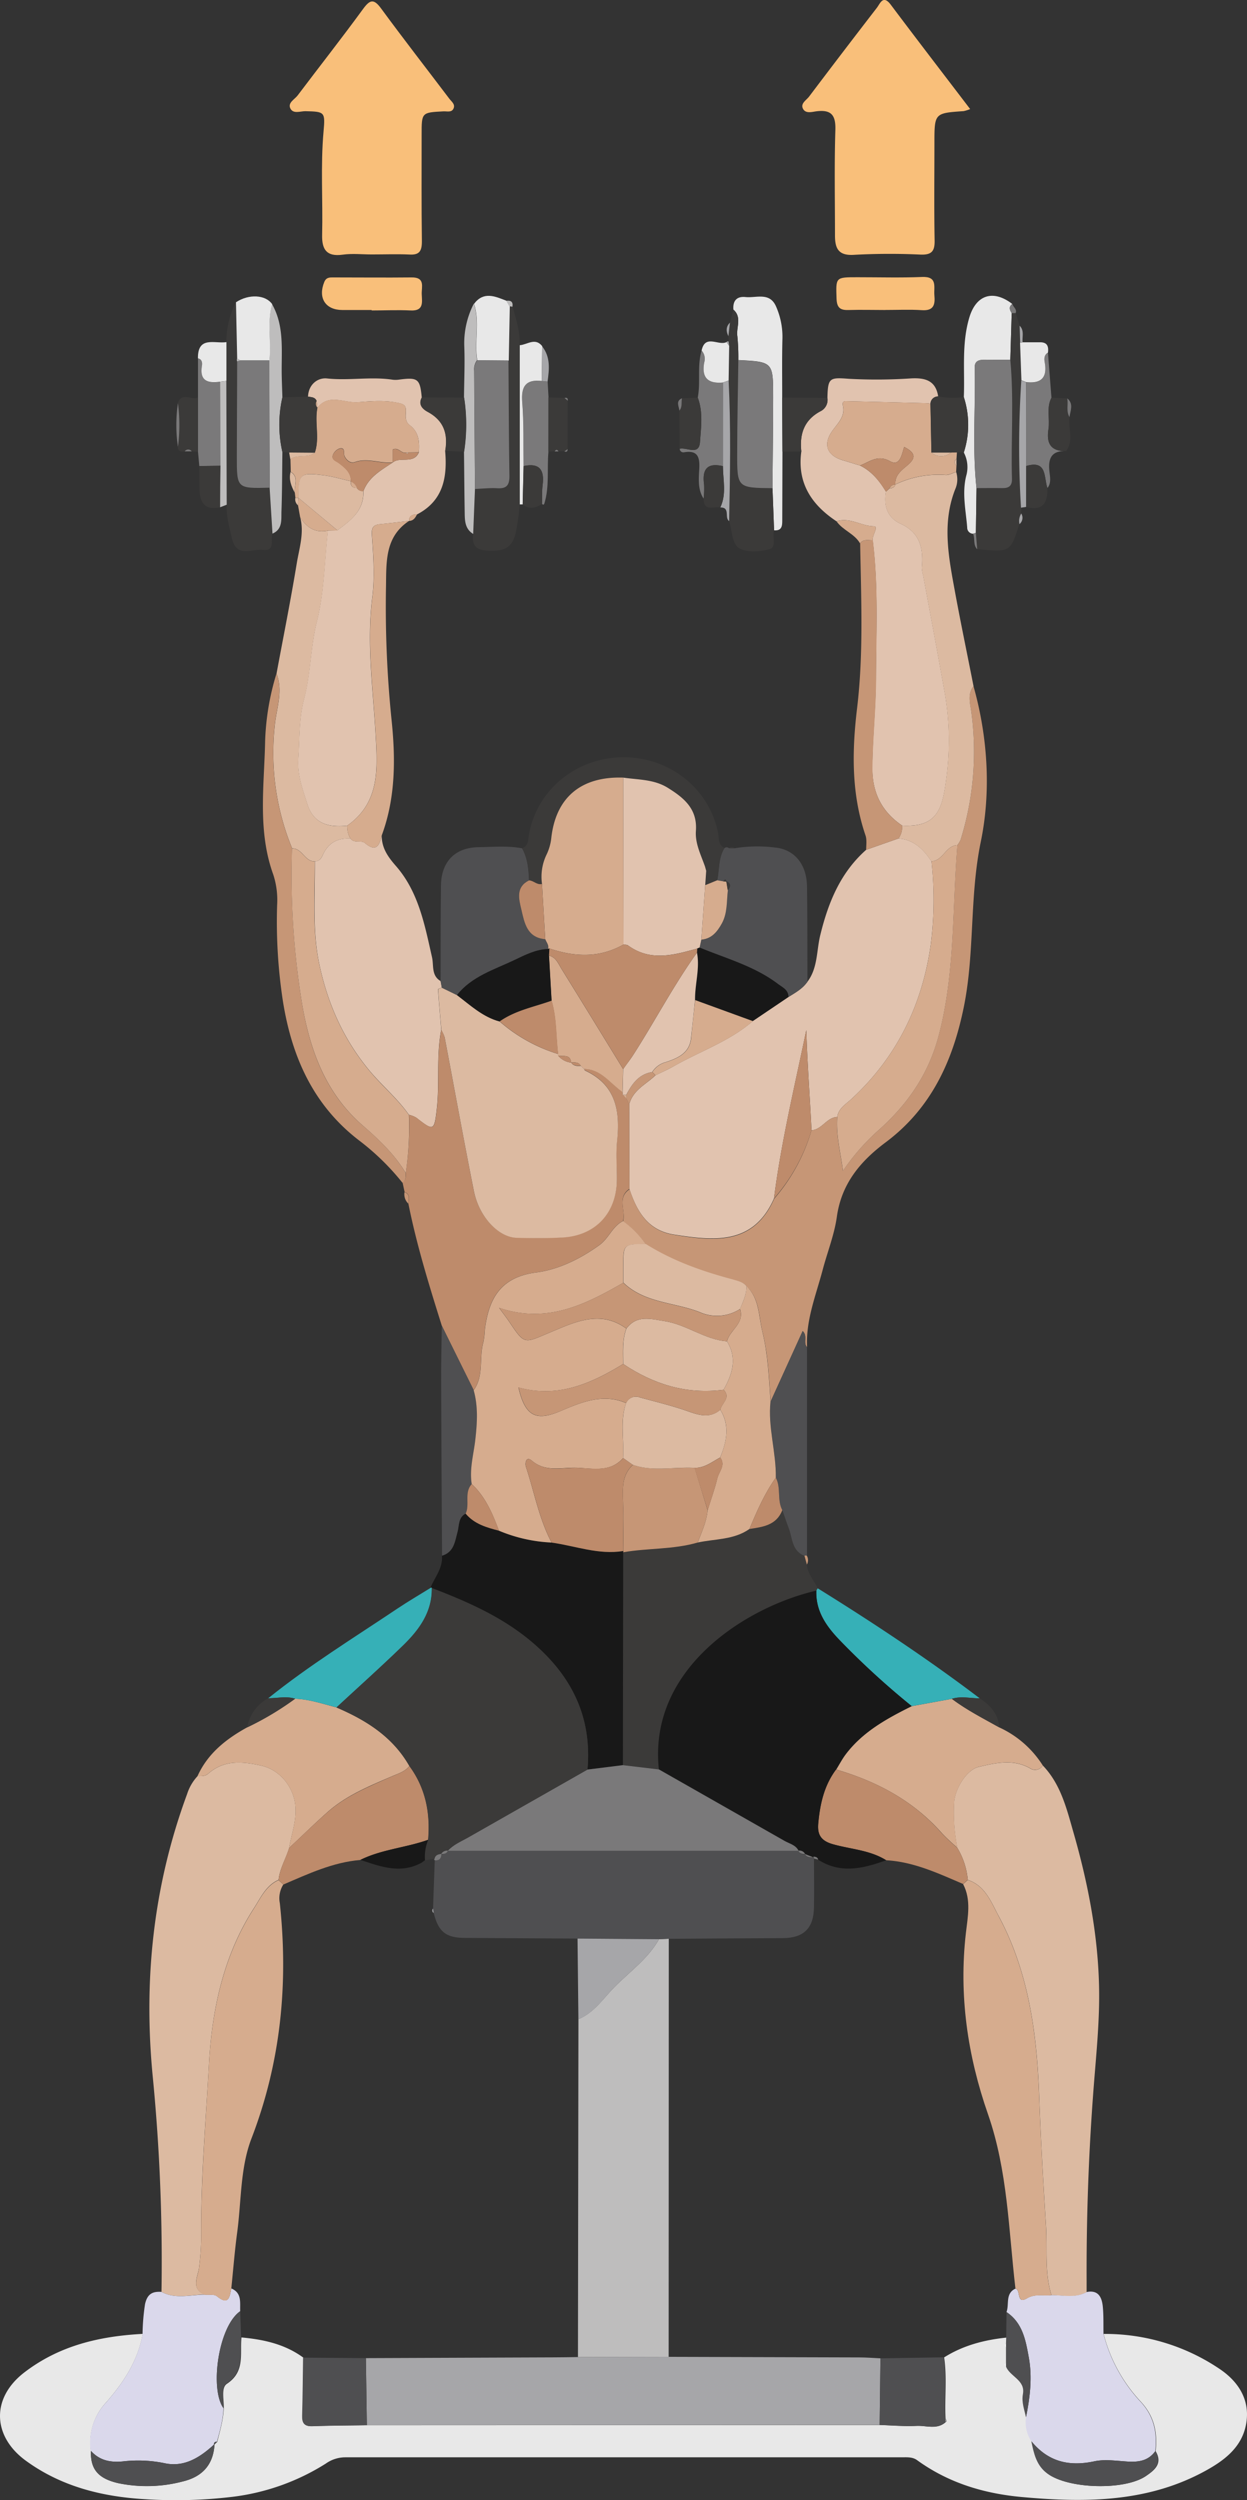 <svg xmlns="http://www.w3.org/2000/svg" viewBox="0 0 383.86 769.45"><rect x="0" y="0" width="383.86" height="769.45" fill="#333333" stroke="none"/><title>ex_d2_4_1</title><g id="Layer_2" data-name="Layer 2"><g id="Layer_1-2" data-name="Layer 1"><path d="M339.72,718.3A62.87,62.87,0,0,1,375.32,729c5.57,3.7,9.6,9.31,8.29,16.9-1.18,6.86-6.14,10.88-11.6,14-18,10.27-37.51,10.4-57.39,8.6-11.8-1.07-22.66-4.36-32.31-11.35-1.45-1.05-3.16-.88-4.82-.88q-85.63,0-171.28,0a10.4,10.4,0,0,0-5.92,1.93A69.45,69.45,0,0,1,71.5,768.44a147.14,147.14,0,0,1-26.85.72c-13.16-.75-25.8-3.88-36.74-11.88-10.06-7.35-10.81-19-.59-27,10.9-8.43,23.33-11.28,36.61-12-1.43,8.27-6,15.12-11.27,21.11A18,18,0,0,0,28,754.27c-.2,5.65,2.22,8.58,8.55,10a43.43,43.43,0,0,0,19.67-.55c6-1.43,9.45-5.09,9.81-11.4l-.09.1.94-.92c.86-3.4,1.86-6.78,2-10.32.1-2.61-.91-6.32,1-7.55,5.67-3.77,3.92-9.24,4.46-14.25,6.83.63,13.41,2.06,19.08,6.25-.09,5.95-.12,11.9-.29,17.85-.07,2.26.6,3.32,3.07,3.22,5.62-.2,11.24-.21,16.86-.3l157.85-.07c3.77.12,7.56.46,11.31.27,3-.15,6.18,1.25,8.86-1.13.11-.12.31-.26.29-.36a4.66,4.66,0,0,0-.31-.83c-.31-6.25.49-12.53-.43-18.76,5.88-3.71,12.41-5.39,19.24-6.1l-.07,2c-.13.09-.38.23-.37.27a4.79,4.79,0,0,0,.37.71c0,1.67,0,3.34,0,5-.13.1-.37.24-.36.28a4.68,4.68,0,0,0,.37.7c1.28,3.11,6,4.14,5.21,8.46-.47,2.53.46,4.8.95,7.16a10.71,10.71,0,0,0,1.63,7.31c.77,3.76,1.58,7.52,4.94,10,6.39,4.7,23.62,5.22,30.2.74,2.58-1.76,5.28-3.82,3-7.65.61-5.75-.38-10.79-4.63-15.32A48.07,48.07,0,0,1,339.72,718.3Z" fill="#e8e8e8"/><path d="M248.55,302.15c3.26-4.3,2.76-9.69,4-14.54,2.46-10,6.2-19.09,14.08-26.07l10-3.51c4.72.42,7.67,3.36,10.1,7.05a107.15,107.15,0,0,1-.23,25.69c-2.65,18.64-10.52,34.74-24.57,47.61-1.66,1.52-3.83,2.78-4.2,5.37-3.27.17-4.69,3.88-7.92,4.12-.5-10.25-1.29-20.48-1.61-30.84-3.58,17.24-7.72,34.35-9.95,51.83-6.4,14.45-18.55,13-30.84,11.08-8-1.27-11.38-7.13-13.66-14l-.06-26c1.09-4.45,5.18-6.2,8.09-9,1.88-.93,3.82-1.77,5.64-2.81,8.1-4.63,17.12-7.63,24.3-13.87l11-7.42C244.83,305.52,247.06,304.3,248.55,302.15Z" fill="#e1c3af"/><path d="M321,543.35c5.53,5.75,7.34,13.28,9.42,20.54,4.41,15.34,7.48,31,7.89,47,.29,11.23-1,22.53-1.82,33.77q-2.12,28.61-2,57.27c0,1.16,0,2.33,0,3.49-3.46,2-7.18,1-10.81.94-2.16-6.9-1.25-14.13-1.68-21.14-.83-13.33-1.62-26.7-2.1-40-.7-19.46-3.23-38.35-12.55-55.66-2.22-4.11-4.08-9.25-9.44-11a23,23,0,0,0-3.23-9.87,55.76,55.76,0,0,1-1-13.71c.19-4.47,3.91-10.33,7.58-11.19,5.24-1.23,10.58-2.51,15.78.42A2.76,2.76,0,0,0,321,543.35Z" fill="#dcbaa1"/><path d="M49.71,705.36a586.65,586.65,0,0,0-2.63-65.63c-3-30.09.05-59.23,10.52-87.6a14.57,14.57,0,0,1,3.22-5.51c1.16,0,2.34.09,3.3-.76,4.92-4.33,10.63-3.76,16.35-2.45,5.87,1.33,10.08,6.8,10.49,12.71.31,4.4-1.26,8.42-1.95,12.61-1,3.31-2.89,6.31-3.26,9.82-3.9,1.71-5.52,5.53-7.59,8.73-9.41,14.56-12.92,31.26-13.84,48-.94,17-2.44,34-2.39,51a80.22,80.22,0,0,1-.69,11.86c-.37,2.46-2.51,6.18,1.66,8C58.48,706.3,54,707.63,49.71,705.36Z" fill="#dcbaa1"/><path d="M94.82,122.06c.14-3.76,3-5.89,5.83-5.59,6.74.73,13.46-.62,20.15.38a7.19,7.19,0,0,0,1.91,0c5.93-.79,6.58-.3,7.12,5.49-1.21,2.23.29,3.61,1.85,4.45,4.94,2.66,6.26,6.77,5.35,12,.7,8.09-.56,15.32-8.65,19.53-1.41,0-2.45.38-2.46,2l0,0c-3,.34-5.89.71-8.84,1-2.28.22-2.78,1.07-2.6,3.57.45,6.27.9,12.68.12,18.88-1.77,14.12.19,28,1,42.06.6,10.52,1.47,21.11-8.74,28.29-5.61.58-10.34-.52-12.27-6.66-1.43-4.54-3.13-9-2.78-14,.43-6.23.18-12.37,1.84-18.62,2-7.66,1.91-15.75,3.89-23.63,2.26-9,2.34-18.59,3.37-27.93l2.94-.07c4.1-3.06,8.25-6.08,8-12,1.61-4.41,5.5-6.49,9.08-8.9l0,0c2.34-1.87,6.36.62,8-3.07.23-3.21.07-6.25-2.87-8.43-1.15-.86-1.25-2.29-1.14-3.63.21-2.61-.53-2.87-3.4-3.37-3.94-.69-7.94-.29-11.51,0-4,.26-8.89-2.78-12.3,1.74l0-.07-.24-2C97,122.17,95.83,122.26,94.82,122.06Z" fill="#e1c3af"/><path d="M254.7,122.46c.14-6.25.69-6.32,6.61-5.88a157.74,157.74,0,0,0,19.2-.13c4.38-.22,7.53.71,8.29,5.56a2.34,2.34,0,0,0-2.37,2.28,6.65,6.65,0,0,0-1-.19q-12.54-.33-25.08-.64c-.92,0-1.07.61-.9,1.33.76,3.23-1.31,5.21-3,7.49-3.29,4.37-2,7.9,3.06,9.4,1.74.51,3.48,1.06,5.22,1.59,3.6,1.75,6,4.74,8,8.06-.74,4.34.4,8,4.56,9.89,6,2.76,7,7.65,6.48,13.45a9.69,9.69,0,0,0,.42,2.44c2.17,11.75,4.39,23.5,6.48,35.27a86,86,0,0,1,.82,25.79c-1.27,10.11-2.3,16.52-13.76,15.93-6.41-4.36-9.29-10.24-9.21-18.15.1-9.14,1.08-18.23,1.12-27.34.07-14.11.76-28.25-1-42.32-.19-1.55,1.91-4.27.39-4.31-4-.09-7.49-2.88-11.53-1.54-7.7-5.09-12.16-11.82-10.83-21.46-.59-5.33.8-9.68,5.86-12.39A3.89,3.89,0,0,0,254.7,122.46Z" fill="#e1c3af"/><path d="M249.8,347.87c3.23-.24,4.65-3.95,7.92-4.11-.43,5.56,1,10.93,1.76,16.59a66.65,66.65,0,0,1,11.09-12.64c8.77-7.84,15.15-17,18.28-28.68,5.19-19.39,4.21-39.27,5.85-58.94a7.65,7.65,0,0,0,1-1.65A90.89,90.89,0,0,0,299,219.28c-.35-2.66-1.32-5.56.67-8.1,4.45,15.8,5.41,32.58,2.24,47.89-3.5,17-1.82,34.05-5.21,50.78s-10.07,31.23-24,41.67c-7.83,5.84-13.68,12.76-15.1,23-.78,5.54-2.93,10.88-4.37,16.34-2.07,7.81-5.19,15.41-4.79,23.73-1.28-1.32.29-3.4-1.35-4.94l-9.86,21.68c-.51-7.17-.78-14.4-2.51-21.41-1.18-4.8-.86-10.2-4.88-14-1.12-1.38-2.72-1.62-4.33-2-9.36-2.48-18.44-5.69-26.71-10.88a29,29,0,0,0-7-7.12c.94-3.24-2-7.25,2-9.9,2.28,6.9,5.68,12.76,13.66,14,12.29,2,24.44,3.37,30.85-11.08A56,56,0,0,0,249.8,347.87Z" fill="#c69676"/><path d="M117.5,257.12c0,3.84,1.84,6.5,4.36,9.38,7,8,8.87,18.14,11.13,28.12.57,2.5-.27,5.64,2.66,7.33.12.67.25,1.34.37,2-.42.18-1.21.38-1.2.53.3,4.16.67,8.31,1,12.47-1.58,8.05-.45,16.27-1.37,24.35-.78,6.86-1,6.82-6.32,2.67a8.24,8.24,0,0,0-2.25-.88c-3.42-4.89-8-8.71-11.86-13.26-8.32-9.88-13.29-21.21-15.83-33.63C96.13,286,97,275.48,96.93,265.08c1.35,0,2-.92,2.45-2,1.66-3.68,4.55-5.25,8.51-5,1.16,1.57,3.25.38,4.44,1.37C115.86,262.43,116.79,260.13,117.5,257.12Z" fill="#e1c3af"/><path d="M298.64,33.57a12.36,12.36,0,0,1-2,.63c-9,.62-9,.62-9,9.9,0,10-.12,20,.06,29.94.06,3.24-.9,4.41-4.21,4.32a202.33,202.33,0,0,0-20.46.06c-5,.37-6-2-6-6,0-10.81-.22-21.63.12-32.43.15-4.66-1.35-6.3-5.87-5.73-1.37.18-3.3.79-4.11-.81s1-2.58,1.87-3.7Q259.42,16,269.9,2.43c1.05-1.36,1.91-4.14,4.29-1C282.16,12.05,290.24,22.56,298.64,33.57Z" fill="#f9bf7a"/><path d="M114.47,78.31c-3,0-6-.35-9,.07-5,.7-6.42-1.68-6.31-6.09.26-10.62-.51-21.25.44-31.86.53-6,.37-6.07-5.62-6.21-1.57,0-3.7.92-4.59-.83s1.28-2.78,2.22-4c6.69-8.87,13.56-17.6,20.11-26.57,2.14-2.94,3.32-3.32,5.61-.19,6.86,9.35,14,18.52,21,27.77.68.89,1.87,1.69,1.28,3s-2,.81-3.12.87c-6.71.36-6.71.34-6.7,7.17,0,11-.07,21.93.08,32.89,0,3-.82,4.22-3.93,4C122.13,78.16,118.3,78.31,114.47,78.31Z" fill="#f9bf7a"/><path d="M248.37,481.55c.27,2.82,2.21,4.87,3.37,7.28a3.54,3.54,0,0,0-.44.73c-21.65,5-51.82,24-48.47,55l-11.09-1.33.09-65.52c7.61-1.31,15.46-.8,22.95-3,5.37-1.14,11.12-.79,15.91-4.16,4.12-.63,8.31-1.12,10.15-5.77.64,1.83,1.24,3.68,1.94,5.49,1.19,3.08.93,7,4.86,8.54C247.88,479.74,248.12,480.64,248.37,481.55Z" fill="#3b3a39"/><path d="M191.83,477.72l-.09,65.52-10.9,1.36c1.48-16.6-5.24-29.48-17.82-39.86-9-7.38-19.39-11.89-30.06-16l-.22-.2-.25.16c1.31-3.25,3.87-6.05,3.56-9.89,3.72-1.1,4-4.47,4.79-7.41.55-2,.2-4.36,2.5-5.56,2.69,3.22,6.47,4.3,10.31,5.27a47.25,47.25,0,0,0,16.19,3.64c7.34,1,14.47,3.84,22.08,2.59Z" fill="#181818"/><path d="M125.91,343.1a8.24,8.24,0,0,1,2.25.88c5.36,4.15,5.54,4.19,6.32-2.67.92-8.08-.21-16.3,1.37-24.35a10.19,10.19,0,0,1,1,2.19c3,15.77,5.88,31.58,9,47.33,1.58,7.92,7.55,14.26,13.18,14.4,4.66.12,9.33.15,14-.09,10.23-.53,16.76-7.53,16.83-17.8,0-4-.34-8,.08-12,1-9.26-.43-17.22-9.91-21.6-.12-.05-.15-.28-.23-.43,5.36,0,8.05,4.51,11.87,7.11,0,.31.06.62.1.93l1.05,1,.87,1.9.06,26c-3.93,2.65-1,6.66-2,9.9-3.26,1.61-4.33,5.28-7.26,7.39-5.93,4.28-12.6,7.54-19.46,8.43-11,1.44-14.57,8-15.79,17.5a26.7,26.7,0,0,1-.46,3.93c-1.4,4.86.27,10.34-3,14.81L136,408c-3.9-12.42-7.75-24.84-10.3-37.62.14-1.35.65-2.82-1.15-3.53-.22-1-.43-2-.65-3,1.19-.7,1-1.87,1-3A94.43,94.43,0,0,0,125.91,343.1Z" fill="#be8b6b"/><path d="M49.71,705.36c4.28,2.27,8.77.94,13.19.83,1.32.14,3-.2,3.87.5,3.71,3,3.91.14,4.43-2.39,3.33,1.39,2.63,4.36,2.74,7-6.73,4.7-9.41,23.85-5.15,29.84-.09,3.54-1.09,6.92-2,10.32-.61,0-1,.24-.94.92l.09-.1c-4.35,4-9.22,7.14-15.32,5.8a40.37,40.37,0,0,0-12.81-.55c-3.9.38-7.21-.31-9.9-3.27a18,18,0,0,1,4.7-14.82c5.27-6,9.84-12.84,11.27-21.11a66.19,66.19,0,0,1,.76-9.17C45.33,706,46.92,705.16,49.71,705.36Z" fill="#dad8eb"/><path d="M323.66,706.35c3.63,0,7.35,1,10.81-.94,3.66-.75,4.72,1.65,5,4.46s.16,5.62.22,8.43A48.07,48.07,0,0,0,351,739.06c4.25,4.53,5.24,9.57,4.63,15.32-2.09,2.89-5,3.4-8.36,3.21s-7.08-.81-10.39-.09c-7.85,1.7-14.3.09-19.43-6.21a10.71,10.71,0,0,1-1.63-7.31c1.24-6.12,2-12.34.86-18.49-.94-5.19-1.9-10.61-6.86-13.92.92-2.4-.45-5.68,2.75-7.21,1.76.33.19,4.92,3.52,3C318.6,705.84,321.14,706.62,323.66,706.35Z" fill="#dad8eb"/><path d="M299.68,211.18c-2,2.54-1,5.44-.67,8.1a90.89,90.89,0,0,1-3.31,39.16,7.65,7.65,0,0,1-1,1.65c-3.6.16-4.38,4.83-8,5-2.43-3.69-5.38-6.63-10.09-7.05a6.19,6.19,0,0,0,1.09-3.93c11.46.59,12.49-5.82,13.76-15.93a86,86,0,0,0-.82-25.79c-2.09-11.77-4.31-23.52-6.48-35.27a9.69,9.69,0,0,1-.42-2.44c.54-5.8-.47-10.69-6.48-13.45-4.16-1.9-5.3-5.55-4.56-9.89l1.1-1c.79-.08,1.52-.26,1.81-1.13l0-.09a30.74,30.74,0,0,1,15.47-2.93c1,.09,2.17-.61,3.25-.94a7.48,7.48,0,0,1-.12,4.9c-4.55,11.11-2,22.22,0,33.3C295.94,192.69,297.86,201.93,299.68,211.18Z" fill="#dcbaa1"/><path d="M89,568.73c.68-4.19,2.25-8.21,1.94-12.61-.41-5.91-4.62-11.38-10.49-12.71-5.72-1.31-11.43-1.88-16.35,2.45-1,.85-2.14.76-3.3.76,3.17-7,8.79-11.41,15.28-15a92.14,92.14,0,0,0,14.76-8.82c4.4.17,8.54,1.6,12.75,2.68,9.15,3.92,17.32,9.06,22.44,18-1.39,1.8-3.54,2.39-5.46,3.23-6.94,3-14,5.87-19.77,11C96.78,561.27,92.94,565.05,89,568.73Z" fill="#d6ac8e"/><path d="M321,543.35a2.76,2.76,0,0,1-3.92.84c-5.2-2.93-10.54-1.65-15.78-.42-3.67.86-7.39,6.72-7.58,11.19a55.76,55.76,0,0,0,1,13.71,61,61,0,0,1-4.69-4.39c-8.78-10-20-16-32.61-19.68.95-1.53,1.78-3.14,2.85-4.57,5.27-7.06,12.75-11.15,20.43-14.94L293,522.84c4.56,3.44,9.64,6,14.61,8.8A31.32,31.32,0,0,1,321,543.35Z" fill="#d6ac8e"/><path d="M248.55,302.15c-1.49,2.15-3.72,3.37-5.86,4.7,0-2.21-1.78-2.94-3.22-4-7.23-5.48-15.91-7.81-24.11-11.2l.53-2.42c3.22-.3,4.91-2.45,6.32-5,1.74-3.22,1.42-6.78,1.83-10.22.94-1.12,1-2.09-.46-2.82l.08.24c-.21-1-.57-.79-1-.11l-1.91-.33c.68-3.32.33-6.87,2.22-9.92a1,1,0,0,1,1.44,0h1.66a43.71,43.71,0,0,1,12.35-.25c6.17.54,9.93,5.22,10,12.08C248.55,282.62,248.52,292.39,248.55,302.15Z" fill="#4f4f51"/><path d="M136,304c-.12-.67-.25-1.34-.37-2,0-9.77,0-19.55.11-29.32.05-7.42,4.25-11.86,11.6-11.95,4.45-.06,8.93-.51,13.37.35,1.71,3.06,2,6.42,2.14,9.83-4.17,2.12-3.14,5.8-2.37,9,1,4.07,1.73,8.63,7.34,9.11.34,1,1.22,1.86.86,3.06-3.78.13-7.11,1.87-10.34,3.41-6.23,3-13.1,5-17.66,10.76Z" fill="#4f4f51"/><path d="M107.89,258.1c-4-.25-6.85,1.32-8.51,5-.47,1.06-1.1,2-2.45,2-3.13.07-3.88-4.06-7-4a77.23,77.23,0,0,1-5.35-37.72c.48-5.24,2.68-10.65.54-16.05,2.1-11.31,4.37-22.6,6.23-33.95.77-4.65,2.33-9.32,1.07-14.16,2,3.14,4.64,4.92,8.53,4.08-1,9.34-1.11,18.91-3.37,27.93-2,7.88-1.86,16-3.89,23.63-1.66,6.25-1.41,12.39-1.84,18.62-.35,5,1.35,9.42,2.78,14,1.93,6.14,6.66,7.24,12.27,6.66A7,7,0,0,0,107.89,258.1Z" fill="#dcbaa1"/><path d="M85.1,207.32c2.14,5.4-.06,10.81-.54,16.05a77.23,77.23,0,0,0,5.35,37.72A244.29,244.29,0,0,0,93,309c2.42,14.24,7.18,27.47,18.65,37.39,5,4.29,9.78,8.86,13.22,14.6,0,1.1.17,2.27-1,3a75.56,75.56,0,0,0-13.12-12.84c-14.24-10.82-20.89-25.77-23.64-42.89a161.2,161.2,0,0,1-1.8-29.77,25.18,25.18,0,0,0-1.18-9.3c-4.91-13.52-2.77-27.51-2.51-41.32A79.12,79.12,0,0,1,85.1,207.32Z" fill="#c69676"/><path d="M294.33,145.22c-1.08.33-2.21,1-3.25.94a30.74,30.74,0,0,0-15.47,2.93c-.19-2.94,2.05-4.43,3.86-6,2.8-2.4,2-3.91-1.14-5.54-.74,2.3-1.31,6.08-4.31,4.42-3.9-2.16-6.32.19-9.29,1.29-1.74-.53-3.48-1.08-5.22-1.59-5.11-1.5-6.35-5-3.06-9.4,1.72-2.28,3.79-4.26,3-7.49-.17-.72,0-1.35.9-1.33q12.54.3,25.08.64a6.65,6.65,0,0,1,1,.19l.3,15a4.57,4.57,0,0,0,6,0l1.84-.07c-.05.7-.09,1.39-.14,2.08a1.09,1.09,0,0,0,0,1.94Z" fill="#d6ac8e"/><path d="M162.87,270.86c-.1-3.41-.43-6.77-2.14-9.83,2-.69,1.81-2.48,2.08-4.1,2.37-13.79,14.61-23.83,29.05-23.88,14.26-.05,26.4,9.63,29.16,23.13.34,1.68-.07,3.79,2,4.82-1.89,3.05-1.54,6.6-2.22,9.92l-3.68,1.5.3-4.41-.36-1.3c-1.25-3.59-3.09-7.11-2.81-11,.5-6.75-3.69-10.16-8.67-13.26-4.23-2.63-9.05-2.45-13.71-3.13-13.08-.43-20.87,6.22-22.17,18.83a15.71,15.71,0,0,1-1.35,4.73,15.66,15.66,0,0,0-1.49,9.17C165.28,272.44,164.26,271,162.87,270.86Z" fill="#3b3a39"/><path d="M97.67,125.51C101.08,121,106,124,110,123.77c3.57-.24,7.57-.64,11.51,0,2.87.5,3.61.76,3.4,3.37-.11,1.34,0,2.77,1.14,3.63,2.94,2.18,3.1,5.22,2.87,8.43l-3.27.05a1.18,1.18,0,0,1-.56,0c-1.52.52-2.39-1.75-4.17-.92v3.95l0,0c-3.89.46-7.73-1.49-11.68-.08-1.28.45-2.5-.42-3.17-1.83-.41-.86.38-2.82-1.61-2.33a3.5,3.5,0,0,0-2,2c-.49,1.45,1,1.81,1.9,2.5,1.85,1.42,3.73,2.86,3.66,5.56-2.73-.61-5.44-1.44-8.21-1.8-7.48-1-7.89-.52-7.87,6.92h-1c-.07-.56-.13-1.11-.2-1.67-.19-2.17,1.42-4.7-1.25-6.37,0-1.3-.06-2.59-.08-3.88,2.22-1.69,5.3-.17,7.49-2C98.42,134.8,96.77,130.08,97.67,125.51Z" fill="#d6ac8e"/><path d="M103.61,525.48c-4.21-1.07-8.35-2.5-12.75-2.67-2.75-.88-5.53-.13-8.29-.15C95.21,512.5,109,504,122.43,495c3.28-2.19,6.7-4.19,10.06-6.27l.25-.16.22.2c.13,7.37-3.87,12.8-8.76,17.58C117.49,512.86,110.49,519.11,103.61,525.48Z" fill="#36b0b7"/><path d="M293,522.84l-12.37,2.25a245.59,245.59,0,0,1-22.2-20.33c-4-4.2-7.4-8.89-7.14-15.2a3.54,3.54,0,0,1,.44-.73c17.08,10.61,33.84,21.7,49.87,33.86C298.74,522.7,295.86,521.92,293,522.84Z" fill="#36b0b7"/><path d="M107.89,258.1a7,7,0,0,1-1-4c10.21-7.18,9.34-17.77,8.74-28.29-.8-14-2.76-27.94-1-42.06.78-6.2.33-12.61-.12-18.88-.18-2.5.32-3.35,2.6-3.57,3-.29,5.89-.66,8.84-1-7.52,4.93-7,12.67-7.13,20.22a342.09,342.09,0,0,0,1.68,40.72c1.27,12,1.34,24.21-3,35.89-.71,3-1.64,5.31-5.17,2.35C111.14,258.48,109.05,259.67,107.89,258.1Z" fill="#d6ac8e"/><path d="M247.64,478.83c-3.93-1.53-3.67-5.46-4.86-8.54-.7-1.81-1.3-3.66-1.94-5.49-1.7-3.14-.36-6.89-2-10,.13-7.87-2.49-15.55-1.63-23.47l9.86-21.68c1.64,1.54.07,3.62,1.35,4.94q0,32.15,0,64.31A.73.73,0,0,0,247.64,478.83Z" fill="#4f4f51"/><path d="M277.72,254.1a6.19,6.19,0,0,1-1.09,3.93l-10,3.51c0-1.48.26-3.08-.2-4.42-4.4-12.88-4.18-26-2.58-39.29,2-16.83,1.22-33.72.93-50.61,1-1.4,2.54-.9,3.91-.93,1.74,14.07,1.05,28.21,1,42.32,0,9.11-1,18.2-1.12,27.34C268.43,243.86,271.31,249.74,277.72,254.1Z" fill="#c69676"/><path d="M136,408l9.84,19.83c1.41,5,1.08,10.05.51,15.17-.51,4.54-1.85,9-1.11,13.69-2.42,2.67-.51,6.22-1.87,9.11-2.3,1.2-2,3.56-2.5,5.56-.82,2.94-1.07,6.31-4.79,7.41-.1-17.44-.23-34.89-.28-52.33C135.75,420.33,135.9,414.18,136,408Z" fill="#4f4f51"/><path d="M225.77,95.34c-.26-2.72,1-4.2,3.71-3.92,3.33.35,7.5-1.64,9.45,3a23.12,23.12,0,0,1,1.93,9.6c-.17,6.1-.07,12.21-.08,18.31q0,8.32.08,16.64l-.06,21c0,1.72,0,3.45-2.52,3.24q-.24-6.51-.49-13c.07-9.26.19-18.52.21-27.78,0-11.06,0-11.06-10.72-11.62a66.25,66.25,0,0,0-.3-7.33C226.57,100.8,228.47,97.71,225.77,95.34Z" fill="#e8e8e8"/><path d="M83.88,164.23c-.71,1.84,1,5.45-2.92,5-3.37-.42-8.17,2.67-9.6-3.67-.76-3.39-1.76-6.68-1.57-10.19l-.12-38.1,0-11.93A27.16,27.16,0,0,1,72.64,93q.18,8.65.37,17.32a1.2,1.2,0,0,0,0,.93c0,9.78-.1,19.57-.12,29.35s0,9.83,10.13,9.57Z" fill="#3b3a39"/><path d="M157.78,94.44c1.13,3.88,2.33,7.75,2.2,11.87v49a75.86,75.86,0,0,1-1.13,8.2c-.9,4.66-3.16,6.14-8,6-4.09-.11-5.63-1.24-5.22-5.16q.27-6.92.55-13.84c2.3-.09,4.61-.36,6.9-.22,2.81.16,3.75-.93,3.71-3.71-.19-11.86-.22-23.73-.3-35.59q.16-8.31.32-16.62l.48,0Z" fill="#3b3a39"/><path d="M296.69,122.21c.34-8.19-.73-16.44,1.71-24.54,2.07-6.89,7.28-8.67,13.21-4.12-1.14.87-.82,1.83-.18,2.8q-.21,7.2-.43,14.39c-2.65,0-5.3,0-7.95,0-1.68,0-3.05.35-3,2.38.28,12.38-.79,24.79.55,37.16L300.4,164l-.85.27a1.86,1.86,0,0,1-1.82-1.92c-.42-5.29-1.63-10.53-.31-15.89a9.66,9.66,0,0,0-.73-7.19A27.69,27.69,0,0,0,296.69,122.21Z" fill="#e8e8e8"/><path d="M311,110.74l.43-14.39h1.22l1.22,3.89c.06,1.74.11,3.49.17,5.24l.39,11.57a310.59,310.59,0,0,0-.1,39.19c0,.6,0,1.19,0,1.79a4.32,4.32,0,0,0-.55,3.27C311,170,311,170,300.81,169c-.13-1.68-.27-3.37-.41-5.05l.2-13.68c2.64,0,5.29-.1,7.93,0,2.06.05,3-.72,3-2.88C311.18,135.15,312.15,122.93,311,110.74Z" fill="#3b3a39"/><path d="M237.79,150.25q.26,6.51.49,13c-.64,1.94.84,5.14-1.37,5.75-2.91.81-6.76,1.12-9.22-.2s-2.29-5.5-3.24-8.43c.29-14.43.56-28.85-.16-43.27.06-3.56.11-7.12.17-10.68l-.17-1.33c0-.54,0-1.09-.07-1.63l.48-4.18,1.07-4c2.7,2.37.8,5.46,1.21,8.18a66.25,66.25,0,0,1,.3,7.33c-.12,9.47-.3,18.93-.35,28.4C226.88,150.13,226.93,150.13,237.79,150.25Z" fill="#3b3a39"/><path d="M272.33,95.41c-3.65,0-7.3-.11-10.93,0-2.64.11-3.8-.55-3.89-3.53-.2-6.56-.39-6.56,6.47-6.56,6.62,0,13.26.2,19.87-.08,4.86-.2,3.54,3.09,3.78,5.67.27,2.87-.21,4.8-3.87,4.55s-7.62-.06-11.43-.06Z" fill="#f9bf7a"/><path d="M114.4,95.41c-3,0-6,0-9,0-5.24,0-7.59-3.74-5.57-8.64.61-1.47,1.71-1.39,2.83-1.39,8,0,16,.09,24,0,4.33-.08,3.07,2.94,3.16,5.17.09,2.42.72,5.2-3.41,5s-8,0-12,0Z" fill="#f9bf7a"/><path d="M83.88,164.23,83,150.15q-.06-19.6-.11-39.2c.68-5.75-.83-11.62.86-17.33C87.37,100,86.7,107,86.71,113.89c0,2.79.14,5.59.22,8.39a37.74,37.74,0,0,0,0,16.85c-.08,6.12-.08,12.24-.29,18.34C86.57,160,87,162.88,83.88,164.23Z" fill="#bebdbd"/><path d="M216.59,153.47c-1.83-2.83-1.51-6.05-1.34-9.13.19-3.51-.37-5.88-4.68-5.14a1.13,1.13,0,0,1-1.34-1.09c2.19-.53,6,2.22,6.25-2.11.32-4.5,1-9.17-.69-13.63.92-4.79-.24-9.74,1.19-14.49a3.81,3.81,0,0,1,.8,3.69c-.87,4.77,1.22,6.56,5.77,6.15q0,12.89,0,25.75c-4.91-1.17-6.45,1-5.81,5.65A25.41,25.41,0,0,1,216.59,153.47Z" fill="#7a797a"/><path d="M168.83,139c-.49,5.31.35,10.73-1.27,16-.05.13-.18.31-.28.32s-.29-.12-.44-.2c.06-2-.05-3.94.2-5.87.59-4.58-.92-6.88-5.85-5.81-.1-6.57.12-13.16-.41-19.69-.4-4.84,1-7,6-6.5l1.8.2c.09,1.64.18,3.27.28,4.9Q168.83,130.68,168.83,139Z" fill="#7a797a"/><path d="M328.18,138.83c-4.49-.19-5.6,2.23-5.14,6.26.18,1.66.64,3.55-.61,5.12-1.16-3.25,0-8.74-6.57-6.78q0-12.9,0-25.78c4.64.53,6.58-1.38,5.73-6.08-.19-1-.26-2.33,1-3l1.08,13.85c-1.64,3.1-.43,6.48-.93,9.68C322.05,136.46,323.44,138.93,328.18,138.83Z" fill="#7a797a"/><path d="M146.21,150.49q-.28,6.91-.55,13.84c-2.67-1.64-2.58-4.34-2.62-7-.1-6.12-.14-12.24-.21-18.36a54.42,54.42,0,0,0,0-16.66c.05-5.24.29-10.49.09-15.72a26.61,26.61,0,0,1,2.94-13.14c1.9,5.7.07,11.62,1,17.38a4.63,4.63,0,0,0-.9,3.27Z" fill="#bebdbd"/><path d="M83.79,93.62c-1.69,5.71-.18,11.58-.86,17.33l-8.92,0-1-.6q-.2-8.65-.37-17.32C76.59,90.4,81.77,90.69,83.79,93.62Z" fill="#e8e8e8"/><path d="M86.94,139.13a37.74,37.74,0,0,1,0-16.85l7.89-.22c1,.2,2.17.11,2.65,1.34a1.68,1.68,0,0,0,.24,2l0,.07c-.9,4.57.75,9.29-.8,13.83L89,139.27Z" fill="#3b3a39"/><path d="M146.93,110.88c-1-5.76.88-11.68-1-17.38,3-3.94,6.5-2.28,10-.92.32.59.64,1.18,1,1.77q-.17,8.31-.32,16.62Z" fill="#e8e8e8"/><path d="M61.35,143.43c-.13-1.47-.27-2.93-.4-4.4q0-8.35,0-16.71,0-6,0-12c1.25.29,1.39,1.34,1.24,2.25-.81,4.73,1.8,5.47,5.58,4.94l.12,25.85Z" fill="#7a797a"/><path d="M296.69,122.21a27.69,27.69,0,0,1,0,17h-2.14l-1.84.07h-6l-.3-15A2.34,2.34,0,0,1,288.8,122,24.58,24.58,0,0,0,296.69,122.21Z" fill="#3b3a39"/><path d="M142.88,122.36a54.42,54.42,0,0,1,0,16.66l-5.8-.26c.91-5.19-.41-9.3-5.35-12-1.56-.84-3.06-2.22-1.85-4.45Z" fill="#3b3a39"/><path d="M240.86,139q0-8.32-.08-16.64l13.92.09a3.89,3.89,0,0,1-2.16,4.13c-5.06,2.71-6.45,7.06-5.86,12.39Z" fill="#3b3a39"/><path d="M166.76,117.24c-4.94-.53-6.38,1.66-6,6.5.53,6.53.31,13.12.41,19.69q-.13,5.91-.28,11.81l-.47,0H160v-49c2.32-.15,4.72-2.46,6.91.29C166.85,110.15,166.81,113.69,166.76,117.24Z" fill="#e8e8e8"/><path d="M214.79,122.37c1.71,4.46,1,9.13.69,13.63-.29,4.33-4.06,1.58-6.25,2.11,0-3.91-.07-7.83-.1-11.74,1-1.12.55-2.53.79-3.8Z" fill="#3b3a39"/><path d="M328.18,138.83c-4.74.1-6.13-2.37-5.44-6.77.5-3.2-.71-6.58.93-9.68l4.86.22c.36,1.9-.42,4,.69,5.77C328.8,131.85,330.59,135.55,328.18,138.83Z" fill="#3b3a39"/><path d="M60.94,122.32q0,8.36,0,16.71L59,138.94a1.3,1.3,0,0,0-2.16,0c-1.14.17-2.06,0-2.12-1.42a50.52,50.52,0,0,0,0-13.4C55.94,120.46,59,123.33,60.94,122.32Z" fill="#3b3a39"/><path d="M168.83,139q0-8.34,0-16.69l4.93.15,1,.84-.05,14.9-1,.68-1.81,0c-.4-.69-.79-.67-1.18,0Z" fill="#3b3a39"/><path d="M67.75,117.48c-3.78.53-6.39-.21-5.58-4.94.15-.91,0-2-1.24-2.25-.1-7,5.22-4.44,8.77-5l0,11.93Z" fill="#e8e8e8"/><path d="M222.55,117.72c-4.55.41-6.64-1.38-5.77-6.15a3.81,3.81,0,0,0-.8-3.69c1.09-5.17,5.24-1.34,7.66-2.6.27.38.54.77.82,1.15-.06,3.56-.11,7.12-.17,10.68Z" fill="#e8e8e8"/><path d="M322.59,108.53c-1.25.71-1.18,2-1,3,.85,4.7-1.09,6.61-5.73,6.07l-1.44-.58L314,105.49a1.58,1.58,0,0,0,.75-.15c1.79,0,3.57,0,5.35,0C322.43,105.3,322.83,106.65,322.59,108.53Z" fill="#e8e8e8"/><path d="M61.35,143.43l6.52-.1q-.06,6.39-.11,12.79c-4.48,1-6.24-1.2-6.34-5.35C61.37,148.33,61.37,145.88,61.35,143.43Z" fill="#3b3a39"/><path d="M222.55,117.72l1.74-.61c.72,14.42.45,28.84.16,43.27-1.54-1,.47-4.28-2.73-4.2,2-4.13.83-8.45.82-12.71Q222.54,130.6,222.55,117.72Z" fill="#a6a6a9"/><path d="M315.86,143.43c6.56-2,5.41,3.53,6.57,6.78.1,4.49-1.4,7.19-6.53,5.81Q315.89,149.72,315.86,143.43Z" fill="#3b3a39"/><path d="M315.86,143.43q0,6.28,0,12.59l-1.57.23a310.59,310.59,0,0,1,.1-39.19l1.44.58Q315.87,130.54,315.86,143.43Z" fill="#a6a6a9"/><path d="M67.76,156.12q0-6.39.11-12.79l-.12-25.85,1.92-.25.12,38.1Z" fill="#bebdbd"/><path d="M160.91,155.24l.28-11.81c4.93-1.07,6.44,1.23,5.85,5.81-.25,1.93-.14,3.91-.2,5.87C164.89,156.33,162.93,156.91,160.91,155.24Z" fill="#3b3a39"/><path d="M222.54,143.47c0,4.26,1.15,8.58-.82,12.71-2-.43-5.12,1.41-5.13-2.71a25.41,25.41,0,0,0,.14-4.35C216.09,144.51,217.63,142.3,222.54,143.47Z" fill="#3b3a39"/><path d="M82.57,522.66c2.76,0,5.54-.73,8.29.15a92.14,92.14,0,0,1-14.76,8.82A12.59,12.59,0,0,1,82.57,522.66Z" fill="#3b3a39"/><path d="M293,522.84c2.85-.92,5.73-.14,8.6-.15,3.25,2.15,5.73,4.81,6,8.95C302.65,528.87,297.57,526.28,293,522.84Z" fill="#3b3a39"/><path d="M100.93,163.29c-3.89.84-6.54-.94-8.53-4.08l-.66-3.68c.06-.76.11-1.52.17-2.27h0l12,10Z" fill="#d6ac8e"/><path d="M268.65,166.29c-1.37,0-2.87-.47-3.91.93-1.73-3-5.31-4-7.23-6.78,4-1.34,7.58,1.45,11.53,1.54C270.56,162,268.46,164.74,268.65,166.29Z" fill="#d6ac8e"/><path d="M166.76,117.24c.05-3.55.09-7.09.13-10.64,2.62,3.3,2.17,7.07,1.67,10.84Z" fill="#a6a6a9"/><path d="M54.77,124.1a50.52,50.52,0,0,1,0,13.4A45.94,45.94,0,0,1,54.77,124.1Z" fill="#7a797a"/><path d="M89,139.27l7.87.07c-2.19,1.83-5.27.31-7.49,2C89.25,140.65,89.13,140,89,139.27Z" fill="#dcbaa1"/><path d="M89.46,145.22c2.67,1.67,1.06,4.2,1.25,6.37C89.65,149.59,88.82,147.55,89.46,145.22Z" fill="#dcbaa1"/><path d="M329.22,128.37c-1.11-1.82-.33-3.87-.69-5.77C330.58,124.3,329.48,126.39,329.22,128.37Z" fill="#7a797a"/><path d="M314.79,105.34a1.58,1.58,0,0,1-.75.15c-.06-1.75-.11-3.5-.17-5.24C315.38,101.73,314.6,103.62,314.79,105.34Z" fill="#a6a6a9"/><path d="M312.65,96.36h-1.22c-.64-1-1-1.93.18-2.8C311.9,94.51,313.11,95.13,312.65,96.36Z" fill="#7a797a"/><path d="M300.4,164c.14,1.68.28,3.37.41,5.05-1.32-1.36-.63-3.24-1.26-4.78Z" fill="#7a797a"/><path d="M124.52,366.89c1.8.71,1.29,2.18,1.15,3.53A4,4,0,0,1,124.52,366.89Z" fill="#c69676"/><path d="M224.7,99.29l-.48,4.18C223.48,102,223.41,100.56,224.7,99.29Z" fill="#a6a6a9"/><path d="M209.92,122.57c-.24,1.27.2,2.68-.79,3.8C209,125,207.92,123.47,209.92,122.57Z" fill="#7a797a"/><path d="M125.92,160.32c0-1.65,1-2.07,2.46-2C127.85,159.31,127.29,160.31,125.92,160.32Z" fill="#d6ac8e"/><path d="M156.84,94.35c-.31-.59-.63-1.18-1-1.77,1.44-.2,2.17.32,1.89,1.86l-.46-.14Z" fill="#bebdbd"/><path d="M247.64,478.83a.73.73,0,0,1,.74,0,2.79,2.79,0,0,1,0,2.69Z" fill="#c69676"/><path d="M313.82,161.31a4.32,4.32,0,0,1,.55-3.27A2.52,2.52,0,0,1,313.82,161.31Z" fill="#a6a6a9"/><path d="M91.91,153.26c-.06.75-.11,1.51-.17,2.27a2.4,2.4,0,0,1-.83-2.27Z" fill="#dcbaa1"/><path d="M56.86,138.92a1.3,1.3,0,0,1,2.16,0Z" fill="#7a797a"/><path d="M294.45,143.25a1.09,1.09,0,0,1,0-1.94C294.42,142,294.43,142.6,294.45,143.25Z" fill="#dcbaa1"/><path d="M224.46,106.43c-.28-.38-.55-.77-.82-1.15a.52.52,0,0,1,.65-.18C224.34,105.54,224.4,106,224.46,106.43Z" fill="#a6a6a9"/><path d="M226.09,261h-1.66A1.27,1.27,0,0,1,226.09,261Z" fill="#3b3a39"/><path d="M174.78,123.33l-1-.84C174.5,122.29,174.86,122.54,174.78,123.33Z" fill="#7a797a"/><path d="M173.73,138.91l1-.68C174.72,138.94,174.42,139.21,173.73,138.91Z" fill="#7a797a"/><path d="M170.74,138.94c.39-.67.78-.69,1.18,0Z" fill="#7a797a"/><path d="M112.63,725.75l57.81-.24c2.49,0,5-.06,7.47-.09l27.92-.07q29.37.09,58.75.18c2.15,0,4.3.18,6.45.28q-.12,10.25-.25,20.49l-157.85.07Z" fill="#a6a6a9"/><path d="M270.78,746.3q.12-10.24.25-20.49l19.47-.32c.92,6.23.12,12.51.43,18.76,0,.4,0,.79,0,1.19-2.68,2.38-5.9,1-8.86,1.13C278.34,746.76,274.55,746.42,270.78,746.3Z" fill="#4f4f51"/><path d="M112.63,725.75l.3,20.62c-5.62.09-11.24.1-16.86.3-2.47.1-3.14-1-3.07-3.22.17-6,.2-11.9.29-17.85Z" fill="#4f4f51"/><path d="M317.46,751.29c5.13,6.3,11.58,7.91,19.43,6.21,3.31-.72,6.93-.1,10.39.09s6.27-.32,8.36-3.21c2.24,3.83-.46,5.89-3,7.65-6.58,4.48-23.81,4-30.2-.74C319,758.81,318.23,755.05,317.46,751.29Z" fill="#4f4f51"/><path d="M28,754.27c2.69,3,6,3.65,9.9,3.27a40.37,40.37,0,0,1,12.81.55c6.1,1.34,11-1.85,15.32-5.8-.36,6.31-3.83,10-9.81,11.4a43.43,43.43,0,0,1-19.67.55C30.18,762.85,27.76,759.92,28,754.27Z" fill="#4f4f51"/><path d="M309.74,719.39l.09-7.82c5,3.31,5.92,8.73,6.86,13.92,1.13,6.15.38,12.37-.86,18.49-.49-2.36-1.42-4.63-.95-7.16.8-4.32-3.93-5.35-5.21-8.46v-1c0-1.67,0-3.34,0-5v-1C309.7,720.72,309.72,720.06,309.74,719.39Z" fill="#4f4f51"/><path d="M73.94,711.31l.27,8c-.54,5,1.21,10.48-4.46,14.25-1.87,1.23-.86,4.94-1,7.55C64.53,735.16,67.21,716,73.94,711.31Z" fill="#4f4f51"/><path d="M309.67,721.39v1a4.79,4.79,0,0,1-.37-.71S309.54,721.48,309.67,721.39Z" fill="#fff"/><path d="M309.66,727.38c0,.33,0,.65,0,1a4.68,4.68,0,0,1-.37-.7S309.53,727.48,309.66,727.38Z" fill="#fff"/><path d="M291,745.44c0-.4,0-.79,0-1.19a4.66,4.66,0,0,1,.31.83C291.26,745.18,291.06,745.32,291,745.44Z" fill="#a6a6a9"/><path d="M65.9,752.39c-.06-.68.33-.91.94-.92Z" fill="#4f4f51"/><path d="M286.72,265.08c3.6-.16,4.38-4.83,8-5-1.64,19.67-.66,39.55-5.85,58.94-3.13,11.67-9.51,20.84-18.28,28.68a66.65,66.65,0,0,0-11.09,12.64c-.74-5.66-2.19-11-1.76-16.59.37-2.6,2.54-3.86,4.2-5.38,14.05-12.87,21.92-29,24.57-47.61A107.15,107.15,0,0,0,286.72,265.08Z" fill="#d6ac8e"/><path d="M215.36,291.62c8.2,3.39,16.88,5.72,24.11,11.2,1.44,1.09,3.23,1.82,3.22,4l-11,7.42L214,307.8c-.08-4.88,1.53-9.69.6-14.6,0-.42,0-.84.07-1.27A2.83,2.83,0,0,1,215.36,291.62Z" fill="#181818"/><path d="M249.8,347.87a56,56,0,0,1-11.55,21c2.22-17.48,6.36-34.59,9.94-51.83C248.51,327.39,249.3,337.62,249.8,347.87Z" fill="#be8b6b"/><path d="M214,307.8l17.76,6.47c-7.18,6.24-16.2,9.24-24.3,13.87-1.82,1-3.76,1.88-5.64,2.81l-1-1a7,7,0,0,1,4.23-3.06c3.58-1.19,7.19-2.71,7.7-7.28C213.13,315.65,213.53,311.73,214,307.8Z" fill="#d6ac8e"/><path d="M200.77,329.92l1,1c-2.91,2.81-7,4.56-8.09,9l-.87-1.9c0-.36,0-.72,0-1.08C194.53,333.58,196.62,330.59,200.77,329.92Z" fill="#c69676"/><path d="M312.58,704.36c-2.1-18-2.37-36.24-8.46-53.71-6.28-18-9-36.58-6.79-55.77.56-4.9,1.69-10.17-.85-15l1.41-1.29c5.36,1.72,7.22,6.86,9.44,11,9.32,17.31,11.85,36.2,12.55,55.66.48,13.34,1.27,26.71,2.1,40,.43,7-.48,14.24,1.68,21.14-2.52.27-5.06-.51-7.56,1C312.77,709.28,314.34,704.69,312.58,704.36Z" fill="#d6ac8e"/><path d="M297.89,578.54l-1.41,1.29c-7.64-3.27-15.18-6.83-23.68-7.31-5-3.14-10.91-3.38-16.39-4.93-3.6-1-4.85-2.87-4.53-6.35.54-6,1.79-11.71,5.48-16.64,12.63,3.65,23.83,9.64,32.61,19.68a61,61,0,0,0,4.69,4.39A23,23,0,0,1,297.89,578.54Z" fill="#be8b6b"/><path d="M87.21,580a7.88,7.88,0,0,0-1.07,5.73c2.65,24.81.32,48.9-8.73,72.42-3.49,9.08-3.09,19.24-4.4,28.92-.77,5.73-1.22,11.51-1.81,17.27-.52,2.53-.72,5.39-4.43,2.39-.86-.7-2.55-.36-3.87-.5-4.17-1.86-2-5.58-1.66-8a80.22,80.22,0,0,0,.69-11.86c0-17,1.45-34.06,2.39-51,.92-16.71,4.43-33.41,13.84-48,2.07-3.2,3.69-7,7.6-8.73Z" fill="#d6ac8e"/><path d="M87.21,580l-1.45-1.41C86.12,575,88,572,89,568.73c3.93-3.68,7.77-7.46,11.81-11,5.76-5.1,12.83-7.92,19.77-11,1.92-.84,4.07-1.43,5.46-3.23,5,6.79,6.5,14.47,5.78,22.71-6.85,2.45-14.29,2.93-20.89,6.22C102.46,573.13,94.89,576.71,87.21,580Z" fill="#be8b6b"/><path d="M103.87,163.22l-12-10c0-7.44.39-7.88,7.87-6.92,2.77.36,5.48,1.19,8.21,1.8v.08c-.09,1.36.6,2,1.91,2a2,2,0,0,0,1.95.92C112.12,157.14,108,160.16,103.87,163.22Z" fill="#dcbaa1"/><path d="M111.85,151.18a2,2,0,0,1-1.95-.92,3.34,3.34,0,0,0-1.91-2v-.08c.07-2.7-1.81-4.14-3.66-5.56-.89-.69-2.39-1-1.9-2.5a3.5,3.5,0,0,1,2-2c2-.49,1.2,1.47,1.61,2.33.67,1.41,1.89,2.28,3.17,1.83,4-1.41,7.79.54,11.68.08C117.35,144.69,113.46,146.77,111.85,151.18Z" fill="#be8b6b"/><path d="M120.89,142.32v-3.95c1.78-.83,2.65,1.44,4.16.92.19.41.38.51.57,0l3.27-.05C127.25,142.94,123.23,140.45,120.89,142.32Z" fill="#be8b6b"/><path d="M97.71,125.44a1.68,1.68,0,0,1-.24-2Z" fill="#d6ac8e"/><path d="M264.73,143.27c3-1.1,5.39-3.45,9.29-1.29,3,1.66,3.57-2.12,4.31-4.42,3.13,1.63,3.94,3.14,1.14,5.54-1.81,1.56-4.05,3.05-3.86,6l0,.1a1.71,1.71,0,0,0-1.81,1.12l-1.1,1C270.7,148,268.33,145,264.73,143.27Z" fill="#be8b6b"/><path d="M145.21,456.73c-.74-4.65.6-9.15,1.11-13.69.57-5.12.9-10.15-.51-15.17,3.26-4.47,1.59-9.95,3-14.81a26.7,26.7,0,0,0,.46-3.93c1.22-9.46,4.78-16.06,15.79-17.5,6.86-.89,13.53-4.15,19.46-8.43,2.93-2.11,4-5.78,7.26-7.39a29,29,0,0,1,7,7.12c-6.95,0-6.95,0-6.94,7,0,1.62,0,3.24,0,4.87-11.67,6.7-23.49,12.7-38.21,7.7,1.33,1.84,2.33,3.12,3.23,4.46,4.74,7.06,4.47,6.45,12.62,3.05,7.36-3.07,15.27-7,23.31-1.12-1.31,3.55-1,7.24-1,10.91-10,6.14-20.3,10.56-32.21,7.2,2.12,9.27,5.72,10.33,12.93,7.29,6.25-2.64,13-5.59,20.23-2.46-2,5.54-.56,11.27-.94,16.9-3.86,4.39-9.07,3.27-13.85,3s-9.81,1.56-14.23-2.19c-1.8-1.51-2.2.75-1.81,1.95,2.57,7.77,4,15.92,7.88,23.25a47.25,47.25,0,0,1-16.19-3.64C151.62,465.86,149.46,460.68,145.21,456.73Z" fill="#d6ac8e"/><path d="M237.19,431.3c-.86,7.92,1.76,15.6,1.63,23.47-3.48,4.88-5.84,10.32-8.13,15.8-4.79,3.37-10.54,3-15.91,4.16,1.22-3.24,2.72-6.39,3.05-9.9,1-3.3,2.2-6.56,3-9.9.51-2.06,2.64-4,.86-6.37,2-4.89,3.08-9.78.05-14.68.35-2.05,3.39-3.68,1-6.16,2.72-4.8,4.29-9.69,1.05-14.91.83-3.52,5.53-5.49,4-10,1-2.25,2-4.48,2-7,4,3.84,3.7,9.24,4.88,14C236.41,416.9,236.68,424.13,237.19,431.3Z" fill="#d6ac8e"/><path d="M229.8,395.85c0,2.52-1.06,4.75-2,7a13,13,0,0,1-12.33,1c-7.83-3.11-17-2.76-23.58-9.12,0-1.62,0-3.24,0-4.86,0-7,0-7,6.94-7,8.27,5.19,17.35,8.4,26.71,10.88C227.08,394.23,228.68,394.47,229.8,395.85Z" fill="#dcbaa1"/><path d="M136,304l4.68,2.28c4.13,3.1,7.94,6.73,13.13,8.11a49.22,49.22,0,0,0,18,10l0,.48a6,6,0,0,0,4.07,2.17l-.05,0c.75,1.12,1.9,1.06,3,1l0,0,1,1,0,0c.08.15.11.38.23.43,9.48,4.38,10.88,12.34,9.91,21.6-.42,4-.06,8-.08,12-.07,10.27-6.6,17.27-16.83,17.8-4.65.24-9.32.21-14,.09-5.63-.14-11.6-6.48-13.18-14.4-3.14-15.75-6-31.56-9-47.33a10.19,10.19,0,0,0-1-2.19c-.36-4.16-.73-8.31-1-12.47C134.81,304.34,135.6,304.14,136,304Z" fill="#dcbaa1"/><path d="M124.89,361c-3.44-5.74-8.26-10.31-13.22-14.6C100.2,336.44,95.44,323.21,93,309a244.29,244.29,0,0,1-3.11-47.88c3.14-.07,3.89,4.06,7,4,0,10.4-.8,20.88,1.29,31.13,2.54,12.42,7.51,23.75,15.83,33.63,3.83,4.55,8.44,8.37,11.86,13.26A94.43,94.43,0,0,1,124.89,361Z" fill="#d6ac8e"/><path d="M257.36,544.6c-3.69,4.93-4.94,10.66-5.48,16.64-.32,3.48.93,5.33,4.53,6.35,5.48,1.55,11.38,1.79,16.39,4.93-7,2.51-14,4.29-20.93-.17-.23-.73-.82-.87-1.48-.9l-.1.14-2.55-1,.07,0a1.87,1.87,0,0,0-2.06-1l.08,0c-.88-1.81-2.8-2.18-4.33-3.05q-19.31-11-38.67-22c-3.35-31,26.82-50,48.47-55-.26,6.31,3.1,11,7.14,15.2a245.59,245.59,0,0,0,22.2,20.33C273,528.88,265.48,533,260.21,540,259.14,541.46,258.31,543.07,257.36,544.6Z" fill="#181818"/><path d="M202.83,544.57q19.35,11,38.67,22c1.53.87,3.45,1.24,4.33,3.05l-108,0c1.71-1.89,4-2.84,6.19-4.06l36.82-20.95,10.9-1.36Z" fill="#7a797a"/><path d="M217.83,464.83c-.33,3.51-1.83,6.66-3.05,9.9-7.49,2.19-15.34,1.68-22.95,3l.09-.38c0-4.44-.13-8.88-.09-13.32,0-4.6-1-9.47,3-13.21,6.23,2.14,12.65.59,19,.94Z" fill="#c69676"/><path d="M230.69,470.57c2.29-5.48,4.65-10.92,8.13-15.8,1.66,3.14.32,6.89,2,10C239,469.45,234.81,469.94,230.69,470.57Z" fill="#be8b6b"/><path d="M180.84,544.6,144,565.55c-2.15,1.22-4.48,2.17-6.19,4.06l0,0a2.08,2.08,0,0,0-2.06,1l.05-.05c-1,.12-1.88.35-2.14,1.5l-2.89.48a13.32,13.32,0,0,1,1-6.33c.72-8.24-.79-15.92-5.78-22.71-5.12-9-13.29-14.09-22.44-18,6.88-6.38,13.88-12.63,20.59-19.17,4.89-4.78,8.89-10.21,8.76-17.58,10.67,4.11,21.09,8.62,30.06,16C175.6,515.12,182.32,528,180.84,544.6Z" fill="#3b3a39"/><path d="M194.8,450.81c-4,3.74-2.93,8.61-3,13.21,0,4.44.06,8.88.09,13.32-7.61,1.25-14.74-1.56-22.08-2.59-3.87-7.33-5.31-15.48-7.88-23.25-.39-1.2,0-3.46,1.81-1.95,4.42,3.75,9.47,2,14.23,2.19s10,1.36,13.85-3Z" fill="#be8b6b"/><path d="M145.21,456.73c4.25,3.95,6.41,9.13,8.44,14.38-3.84-1-7.62-2.05-10.31-5.27C144.7,463,142.79,459.4,145.21,456.73Z" fill="#be8b6b"/><path d="M171.77,324.86l0-.48c-.67-5.47-.42-11.06-2-16.41l-.8-13.89c2.21.55,2.91,2.58,3.92,4.2,6.35,10.22,12.62,20.49,18.92,30.74l-.18,7.08c-3.82-2.6-6.51-7.08-11.87-7.11l0,0-1-1,0,0c-.71-1.24-1.92-1-3-1l.05,0C175.55,324.29,173.3,325.25,171.77,324.86Z" fill="#d6ac8e"/><path d="M191.66,336.1l.18-7.08c1-1.46,2.15-2.89,3.12-4.4,6.67-10.39,12.39-21.37,19.59-31.42.93,4.91-.68,9.72-.6,14.6-.42,3.93-.82,7.85-1.25,11.78-.51,4.57-4.12,6.09-7.7,7.28a7,7,0,0,0-4.23,3.06c-4.15.67-6.24,3.66-8,7.06l-1.06,0C191.72,336.72,191.69,336.41,191.66,336.1Z" fill="#e1c3af"/><path d="M191.76,337l1.06,0c0,.36,0,.72,0,1.08Z" fill="#d6ac8e"/><path d="M273.82,150.31a1.71,1.71,0,0,1,1.81-1.12C275.34,150.05,274.61,150.23,273.82,150.31Z" fill="#d6ac8e"/><path d="M215.36,291.62a2.83,2.83,0,0,0-.74.31c-7.19,2-14.38,4.07-21.27-.95-.35-.26-.94-.21-1.42-.31l-.09-51.35c4.66.68,9.48.5,13.71,3.13,5,3.1,9.17,6.51,8.67,13.26-.28,3.89,1.56,7.41,2.81,11l.36,1.3-.3,4.41-1.2,16.78Z" fill="#e1c3af"/><path d="M215.89,289.2l1.2-16.78,3.68-1.5,1.91.33,1,.11-.08-.24c.16.94.31,1.88.46,2.82-.41,3.44-.09,7-1.83,10.22C220.8,286.75,219.11,288.9,215.89,289.2Z" fill="#d6ac8e"/><path d="M224,273.94c-.15-.94-.3-1.88-.46-2.82C225.05,271.85,225,272.82,224,273.94Z" fill="#3b3a39"/><path d="M223.66,271.36l-1-.11C223.09,270.57,223.45,270.32,223.66,271.36Z" fill="#3b3a39"/><path d="M191.84,239.32l.09,51.36c-7.4,4.21-15,3.86-22.81,1.22l-.42.17c.36-1.2-.52-2.06-.86-3.06q-.51-8.49-1-17a15.66,15.66,0,0,1,1.49-9.17,15.71,15.71,0,0,0,1.35-4.73C171,245.54,178.76,238.89,191.84,239.32Z" fill="#d6ac8e"/><path d="M169,294.08q.41,6.94.8,13.89c-5.4,1.94-11.15,3-16,6.38-5.19-1.38-9-5-13.13-8.11,4.56-5.75,11.43-7.8,17.66-10.76,3.23-1.54,6.56-3.28,10.34-3.41l.42-.17Z" fill="#181818"/><path d="M166.83,272.05q.51,8.47,1,17c-5.61-.48-6.38-5-7.34-9.11-.77-3.24-1.8-6.92,2.37-9C164.26,271,165.28,272.44,166.83,272.05Z" fill="#be8b6b"/><path d="M286.73,139.29h6A4.57,4.57,0,0,1,286.73,139.29Z" fill="#dcbaa1"/><path d="M217.39,268l-.36-1.3Z" fill="#d6ac8e"/><path d="M125.62,139.3c-.19.5-.38.4-.57,0A1.22,1.22,0,0,0,125.62,139.3Z" fill="#e1c3af"/><path d="M237.79,150.25c-10.86-.12-10.91-.12-10.86-11,0-9.47.23-18.93.35-28.4,10.71.56,10.74.56,10.72,11.62C238,131.73,237.86,141,237.79,150.25Z" fill="#7a797a"/><path d="M74,110.9l8.92,0q0,19.61.11,39.2c-10.11.26-10.14.26-10.13-9.57S73,121,73,111.23Z" fill="#7a797a"/><path d="M74,110.9l-1,.33a1.2,1.2,0,0,1,0-.93Z" fill="#bebdbd"/><path d="M146.93,110.88l9.59.09c.08,11.86.11,23.73.3,35.59,0,2.78-.9,3.87-3.71,3.71-2.29-.14-4.6.13-6.9.22L146,114.15A4.63,4.63,0,0,1,146.93,110.88Z" fill="#7a797a"/><path d="M311,110.74c1.15,12.19.18,24.41.51,36.61.06,2.16-.92,2.93-3,2.88-2.64-.06-5.29,0-7.93,0-1.34-12.37-.27-24.78-.55-37.16-.05-2,1.32-2.4,3-2.38C305.7,110.76,308.35,110.74,311,110.74Z" fill="#7a797a"/><path d="M205.83,725.35l-27.92.07.15-104c4.83-2,7.58-6.31,11-9.79,4.72-4.82,10.42-8.77,13.81-14.84l3-.13Z" fill="#bebdbd"/><path d="M205.86,596.69l-3,.13-25.08-.2q-17.31-.09-34.6-.2c-5.94,0-8.23-1.9-9.68-7.67-.06-.46-.13-.91-.2-1.37q.27-7.39.53-14.78c1.44.08,2-.69,2-2l-.05.05c.88,0,1.68-.09,2.06-1l0,0,108,0-.08,0c.38,1,1.19,1.05,2.06,1l-.07,0c.54,1.09,1.52,1.13,2.55,1l.11-.14c.06.2.11.39.15.59,0,5,.11,9.91,0,14.87-.07,6.4-3.1,9.44-9.46,9.51C229.38,596.55,217.62,596.6,205.86,596.69Z" fill="#4f4f51"/><path d="M250.55,572c0-.2-.09-.39-.15-.59.65,0,1.24.17,1.47.9Z" fill="#7a797a"/><path d="M177.78,596.62l25.08.2c-3.39,6.07-9.09,10-13.81,14.84-3.41,3.48-6.16,7.84-11,9.79Q177.93,609,177.78,596.62Z" fill="#a6a6a9"/><path d="M131.83,566.21a13.32,13.32,0,0,0-1,6.33l-.06,0-.91.68c-6.48,3.61-12.7,1.27-18.93-.82C117.54,569.14,125,568.66,131.83,566.21Z" fill="#181818"/><path d="M135.87,570.56c0,1.35-.6,2.12-2,2l-.25-.23.15-.31C134,570.91,134.89,570.68,135.87,570.56Z" fill="#7a797a"/><path d="M133.3,587.38c.07.46.14.91.2,1.37A.89.89,0,0,1,133.3,587.38Z" fill="#a6a6a9"/><path d="M129.87,573.25l.91-.68Z" fill="#3b3a39"/><path d="M169,294.08l.12-2.18c7.77,2.64,15.41,3,22.81-1.22a3.66,3.66,0,0,1,1.42.3c6.89,5,14.08,3,21.27.95,0,.43-.05.85-.07,1.27-7.2,10.05-12.92,21-19.59,31.42-1,1.51-2.08,2.94-3.12,4.4-6.3-10.25-12.57-20.52-18.92-30.74C171.91,296.66,171.21,294.63,169,294.08Z" fill="#be8b6b"/><path d="M108,148.21a3.34,3.34,0,0,1,1.91,2C108.59,150.21,107.9,149.57,108,148.21Z" fill="#d6ac8e"/><path d="M223.78,412.81c3.24,5.22,1.67,10.11-1.05,14.91-11.36,1.49-21.52-1.66-30.89-7.94,0-3.67-.34-7.36,1-10.91,3.25-4.29,7.45-2.94,11.76-2.27C211.34,407.65,216.89,412.27,223.78,412.81Z" fill="#dcbaa1"/><path d="M194.8,450.81l-3-2.1c.38-5.63-1-11.36.94-16.9a3.25,3.25,0,0,1,4.17-1.74c4.91,1.35,9.89,2.53,14.69,4.22,3.56,1.26,6.85,2.32,10.12-.41,3,4.9,2,9.79-.05,14.69-2.53,1.35-4.84,3.27-7.95,3.18C207.45,451.4,201,453,194.8,450.81Z" fill="#dcbaa1"/><path d="M223.78,412.81c-6.89-.54-12.44-5.16-19.21-6.21-4.31-.67-8.51-2-11.76,2.27-8-5.89-15.95-1.95-23.31,1.12-8.15,3.4-7.88,4-12.62-3.05-.9-1.34-1.9-2.62-3.23-4.46,14.72,5,26.54-1,38.21-7.7,6.57,6.35,15.75,6,23.58,9.11a13,13,0,0,0,12.33-1C229.31,407.32,224.61,409.29,223.78,412.81Z" fill="#c69676"/><path d="M221.77,433.88c-3.27,2.73-6.56,1.67-10.12.41-4.8-1.69-9.78-2.87-14.69-4.22a3.25,3.25,0,0,0-4.17,1.74c-7.2-3.13-14-.18-20.23,2.46-7.21,3-10.81,2-12.93-7.29,11.91,3.36,22.24-1.06,32.21-7.2,9.37,6.28,19.53,9.43,30.89,7.94C225.16,430.2,222.12,431.83,221.77,433.88Z" fill="#c69676"/><path d="M213.77,451.75c3.11.09,5.42-1.83,7.95-3.18,1.78,2.38-.35,4.3-.86,6.36-.83,3.34-2,6.6-3,9.9Q215.79,458.29,213.77,451.75Z" fill="#be8b6b"/><path d="M153.83,314.35c4.82-3.39,10.57-4.44,16-6.38,1.6,5.35,1.35,10.94,2,16.41A49.22,49.22,0,0,1,153.83,314.35Z" fill="#be8b6b"/><path d="M171.77,324.86c1.53.39,3.78-.57,4.07,2.17A6,6,0,0,1,171.77,324.86Z" fill="#be8b6b"/><path d="M175.79,327c1.12,0,2.33-.21,3,1C177.69,328,176.54,328.1,175.79,327Z" fill="#be8b6b"/><path d="M178.79,328l1,1Z" fill="#be8b6b"/><path d="M247.81,570.59c-.87,0-1.68-.08-2.06-1A1.87,1.87,0,0,1,247.81,570.59Z" fill="#7a797a"/><path d="M250.29,571.59c-1,.1-2,.06-2.55-1Z" fill="#7a797a"/><path d="M137.88,569.57c-.38.95-1.18,1.07-2.06,1A2.08,2.08,0,0,1,137.88,569.57Z" fill="#7a797a"/></g></g></svg>